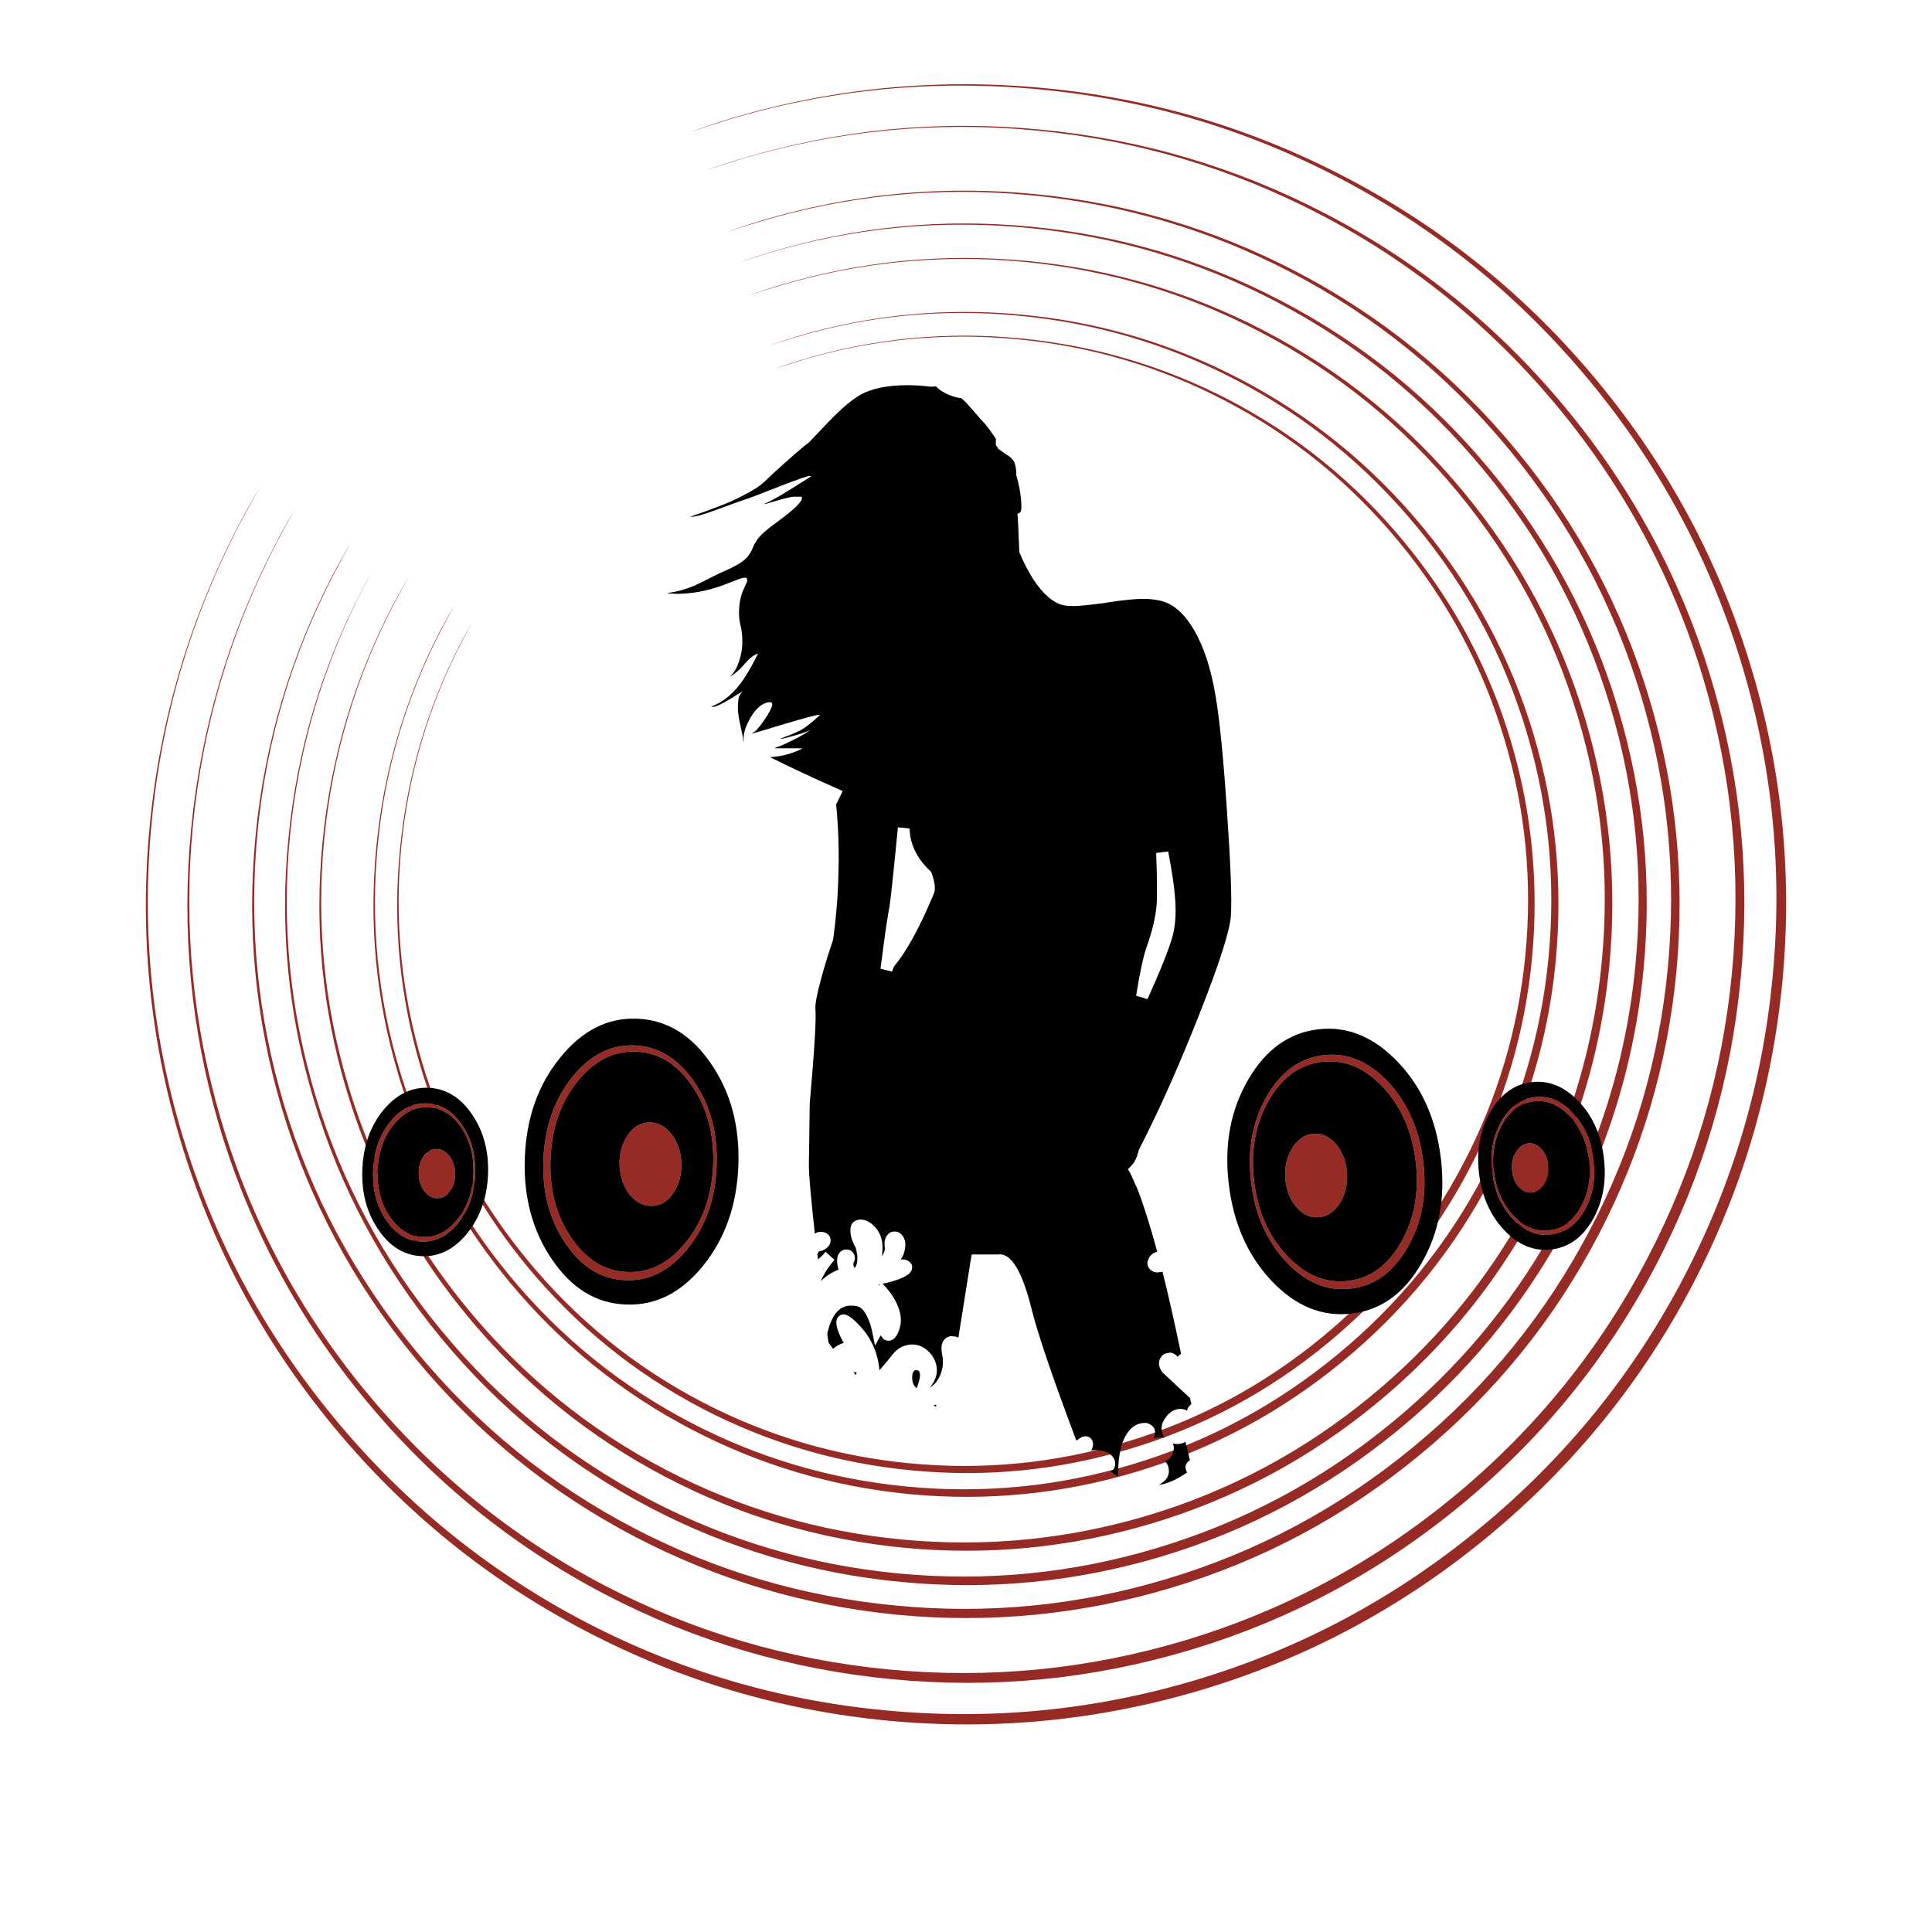 <?xml version="1.0" encoding="utf-8"?>
<!-- Generator: Adobe Illustrator 16.0.0, SVG Export Plug-In . SVG Version: 6.00 Build 0)  -->
<!DOCTYPE svg PUBLIC "-//W3C//DTD SVG 1.1//EN" "http://www.w3.org/Graphics/SVG/1.1/DTD/svg11.dtd">
<svg version="1.1" id="Layer_1" xmlns="http://www.w3.org/2000/svg" xmlns:xlink="http://www.w3.org/1999/xlink" x="0px" y="0px"
	 width="400px" height="400px" viewBox="0 0 400 400" enable-background="new 0 0 400 400" xml:space="preserve">
<g>
	<path fill="#952B24" d="M325.013,229.791c3.398-9.857,5.604-20.083,6.613-30.675c1.659-17.244,0.013-34.127-4.938-50.652
		c-5.107-17.138-13.396-32.657-24.865-46.556c-11.47-13.899-25.113-24.963-40.933-33.193c-15.298-8.008-31.574-12.841-48.83-14.5
		c-17.255-1.633-34.152,0.02-50.69,4.958c-2.142,0.64-4.258,1.313-6.348,2.018c2.194-0.797,4.409-1.528,6.642-2.194
		c16.668-4.977,33.703-6.629,51.102-4.958c17.375,1.646,33.762,6.493,49.164,14.54c15.961,8.321,29.711,19.477,41.244,33.467
		c11.547,13.99,19.896,29.614,25.042,46.87c4.978,16.643,6.635,33.663,4.978,51.063c-1.049,10.802-3.324,21.226-6.828,31.271
		c1.508,1.857,2.559,4.043,3.152,6.555c4.802-12.139,7.828-24.813,9.082-38.021c1.751-18.17,0.027-35.969-5.173-53.394
		c-5.367-18.014-14.088-34.343-26.157-48.987c-12.082-14.643-26.472-26.314-43.166-35.014c-16.119-8.425-33.265-13.5-51.437-15.225
		c-18.156-1.738-35.955-0.013-53.394,5.173c-2.208,0.653-4.39,1.365-6.545,2.136c2.273-0.862,4.592-1.633,6.957-2.312
		c17.517-5.251,35.433-6.995,53.749-5.232c18.301,1.738,35.563,6.852,51.787,15.343c16.813,8.739,31.297,20.482,43.459,35.23
		c12.176,14.749,20.967,31.207,26.374,49.378c5.238,17.53,6.982,35.453,5.231,53.768c-1.365,14.285-4.774,27.936-10.229,40.951
		c0.168,3.348-0.504,6.348-2.018,8.993c-1.187,2.074-2.648,3.521-4.389,4.331c-8.63,15.764-19.956,29.428-33.979,40.99
		c-14.748,12.175-31.2,20.974-49.356,26.395c-17.529,5.226-35.453,6.963-53.768,5.213c-18.327-1.752-35.603-6.858-51.827-15.324
		c-16.798-8.766-31.285-20.521-43.459-35.27c-12.162-14.748-20.94-31.199-26.335-49.359c-5.264-17.541-7.008-35.464-5.231-53.765
		c1.75-18.328,6.864-35.59,15.342-51.788c0.588-1.137,1.202-2.26,1.842-3.371c-0.549,0.993-1.091,1.999-1.626,3.018
		c-8.386,16.146-13.461,33.304-15.225,51.474c-1.737,18.145-0.006,35.936,5.193,53.375c5.382,18.026,14.121,34.362,26.217,49.006
		c12.069,14.644,26.439,26.309,43.107,34.996c16.119,8.411,33.258,13.492,51.416,15.243c18.21,1.737,36.016,0,53.414-5.213
		c18.04-5.382,34.381-14.112,49.023-26.196c13.334-11.003,24.195-23.906,32.587-38.709c-1.865,0.188-3.623-0.218-5.271-1.215
		c-7.95,13.745-18.14,25.745-30.567,36.005c-14.004,11.562-29.627,19.907-46.869,25.041c-16.668,4.964-33.696,6.622-51.083,4.976
		c-17.399-1.67-33.8-6.522-49.201-14.557c-15.962-8.334-29.718-19.496-41.266-33.486c-4.107-4.981-7.807-10.168-11.1-15.56
		c-2.22-0.508-4.117-1.926-5.692-4.252c-1.946-2.874-2.841-6.288-2.685-10.248c0.019-0.461,0.051-0.913,0.098-1.36
		c-2.184-4.992-4.065-10.135-5.644-15.431c-4.976-16.655-6.623-33.67-4.938-51.043c1.672-17.4,6.525-33.8,14.559-49.202
		c1.111-2.102,2.267-4.16,3.468-6.172c-1.097,1.934-2.168,3.893-3.213,5.878c-7.981,15.297-12.802,31.573-14.46,48.83
		c-1.646,17.255-0.006,34.159,4.918,50.709c1.539,5.179,3.371,10.206,5.497,15.089c0.478-2.787,1.539-5.217,3.184-7.289
		c1.208-1.504,2.527-2.572,3.958-3.203c-0.814-2.244-1.565-4.521-2.253-6.83c-4.546-15.243-6.055-30.821-4.527-46.731
		c1.528-15.949,5.963-30.985,13.305-45.105c1.019-1.921,2.083-3.795,3.193-5.624c-1.004,1.75-1.979,3.527-2.919,5.33
		c-7.341,14.03-11.763,28.954-13.265,44.773c-1.528,15.819-0.033,31.313,4.487,46.479c0.759,2.537,1.595,5.035,2.508,7.494
		c0.999-0.363,2.05-0.523,3.154-0.479c0.45,0.019,0.888,0.065,1.313,0.147c-0.936-2.509-1.792-5.061-2.566-7.652
		c-4.35-14.643-5.787-29.613-4.311-44.91c1.462-15.296,5.728-29.731,12.795-43.303c0.718-1.366,1.462-2.705,2.233-4.017
		c-0.689,1.234-1.362,2.489-2.019,3.762c-7.027,13.481-11.273,27.805-12.735,42.971c-1.437,15.166,0.012,30.03,4.35,44.597
		c0.88,2.963,1.87,5.871,2.968,8.729c2.025,0.59,3.779,1.971,5.261,4.146c1.973,2.873,2.874,6.289,2.705,10.247
		c-0.022,0.654-0.071,1.291-0.147,1.91c3.211,5.544,6.905,10.845,11.081,15.9c10.084,12.227,22.102,21.985,36.053,29.273
		c13.481,7.016,27.798,11.247,42.951,12.697c15.18,1.463,30.044,0.02,44.596-4.331c15.088-4.492,28.746-11.788,40.971-21.888
		c12.229-10.084,21.968-22.096,29.218-36.032c7.028-13.468,11.271-27.791,12.736-42.971c1.476-15.179,0.038-30.045-4.313-44.597
		c-4.492-15.087-11.782-28.745-21.867-40.971c-10.097-12.227-22.114-21.972-36.054-29.235c-13.467-7.028-27.798-11.26-42.989-12.697
		c-15.179-1.449-30.044-0.006-44.597,4.331c-1.868,0.575-3.716,1.176-5.545,1.803c1.92-0.732,3.867-1.385,5.839-1.96
		c14.67-4.376,29.653-5.826,44.948-4.35c15.283,1.463,29.705,5.715,43.266,12.756c14.042,7.328,26.139,17.151,36.287,29.47
		c10.165,12.305,17.512,26.047,22.045,41.227c4.35,14.656,5.8,29.632,4.35,44.929c-1.463,15.297-5.733,29.725-12.814,43.284
		c-7.314,14.057-17.124,26.158-29.43,36.309c-12.306,10.162-26.062,17.506-41.267,22.023c-14.67,4.391-29.646,5.846-44.93,4.37
		c-15.31-1.463-29.744-5.722-43.303-12.774c-14.043-7.342-26.145-17.166-36.308-29.472c-4.178-5.071-7.882-10.384-11.11-15.94
		c-0.346,1.828-0.954,3.496-1.822,5.009c2.791,4.432,5.887,8.71,9.288,12.834c10.515,12.735,23.023,22.887,37.523,30.448
		c14.029,7.315,28.96,11.73,44.792,13.246c15.806,1.516,31.291,0,46.458-4.547c15.688-4.676,29.906-12.271,42.655-22.787
		c12.737-10.502,22.886-23.018,30.45-37.543c0.493-0.942,0.974-1.891,1.439-2.84c0.017-2.896,0.698-5.516,2.048-7.858
		c0.795-1.39,1.713-2.497,2.753-3.32c3.657-9.828,5.993-20.06,7.006-30.694c1.515-15.845,0.013-31.344-4.508-46.498
		c-4.663-15.688-12.254-29.901-22.769-42.637c-10.503-12.736-23.019-22.886-37.542-30.45c-14.029-7.328-28.953-11.737-44.773-13.226
		c-15.805-1.542-31.285-0.046-46.438,4.486c-1.907,0.575-3.788,1.189-5.643,1.842c1.959-0.732,3.938-1.404,5.937-2.019
		c15.284-4.546,30.894-6.054,46.831-4.526c15.924,1.516,30.938,5.957,45.048,13.324c14.631,7.616,27.235,17.837,37.816,30.665
		c10.594,12.828,18.248,27.158,22.965,42.99c4.546,15.244,6.066,30.841,4.565,46.79c-0.952,9.916-3.038,19.481-6.262,28.696
		c0.618-0.227,1.269-0.38,1.95-0.459C320.41,226.848,322.816,227.727,325.013,229.791z M324.964,252.452
		c-0.121,0.231-0.242,0.464-0.362,0.694c0.99-0.771,1.861-1.813,2.616-3.125c1.063-1.861,1.685-3.91,1.86-6.144
		C327.81,246.77,326.438,249.626,324.964,252.452z M345.303,200.37c1.814-19.046,0-37.7-5.447-55.961
		c-5.63-18.902-14.773-36.028-27.432-51.376c-12.658-15.336-27.738-27.569-45.244-36.701c-16.863-8.777-34.824-14.087-53.883-15.929
		c-19.046-1.816-37.694,0.006-55.943,5.466c-2.312,0.679-4.618,1.404-6.917,2.175c2.403-0.862,4.827-1.659,7.269-2.391
		c18.393-5.5,37.184-7.328,56.374-5.486c19.175,1.841,37.275,7.198,54.295,16.067c17.609,9.183,32.788,21.501,45.537,36.955
		c12.764,15.454,21.979,32.696,27.648,51.729c5.485,18.406,7.319,37.21,5.506,56.412c-1.854,19.162-7.218,37.262-16.088,54.295
		c-9.183,17.609-21.502,32.788-36.953,45.538c-15.454,12.762-32.703,21.979-51.75,27.646c-18.404,5.487-37.203,7.33-56.393,5.525
		c-19.177-1.867-37.288-7.242-54.335-16.124c-17.596-9.185-32.775-21.502-45.537-36.957c-12.75-15.452-21.966-32.694-27.648-51.729
		c-5.474-18.393-7.295-37.175-5.467-56.352c1.855-19.203,7.224-37.314,16.106-54.335c1.188-2.247,2.436-4.461,3.743-6.643
		c-1.202,2.09-2.357,4.213-3.468,6.369c-8.83,16.877-14.153,34.832-15.97,53.865c-1.815,19.06-0.019,37.706,5.389,55.942
		c5.657,18.927,14.813,36.06,27.472,51.396c12.658,15.348,27.726,27.575,45.204,36.68c16.903,8.805,34.884,14.121,53.943,15.951
		c19.046,1.854,37.701,0.053,55.962-5.408c18.912-5.631,36.046-14.781,51.395-27.452c15.337-12.646,27.563-27.726,36.682-45.242
		C338.171,237.417,343.486,219.441,345.303,200.37z M366.993,202.35c2.104-21.895,0.025-43.323-6.23-64.29
		c-6.479-21.75-16.995-41.442-31.547-59.077c-14.54-17.622-31.873-31.678-52.003-42.167c-19.386-10.125-40.031-16.225-61.938-18.302
		c-21.895-2.103-43.331-0.033-64.31,6.211c-2.705,0.835-5.389,1.718-8.054,2.646c2.796-1.046,5.63-2.005,8.504-2.88
		c21.123-6.283,42.716-8.367,64.779-6.251c22.049,2.09,42.847,8.243,62.389,18.458c20.246,10.542,37.692,24.689,52.335,42.441
		c14.657,17.752,25.244,37.575,31.763,59.468c6.322,21.136,8.434,42.735,6.33,64.8c-2.144,22.036-8.304,42.832-18.478,62.387
		c-10.569,20.248-24.735,37.699-42.502,52.356c-17.765,14.67-37.58,25.265-59.448,31.781c-21.163,6.297-42.762,8.398-64.798,6.31
		c-22.063-2.116-42.865-8.281-62.407-18.497c-20.261-10.555-37.72-24.708-52.376-42.46c-14.644-17.755-25.218-37.569-31.723-59.449
		c-6.296-21.149-8.393-42.735-6.29-64.759c2.116-22.063,8.275-42.879,18.477-62.447c1.372-2.625,2.829-5.212,4.37-7.759
		c-1.397,2.43-2.763,4.892-4.095,7.387c-10.137,19.425-16.25,40.09-18.34,61.997c-2.103,21.879-0.033,43.311,6.211,64.291
		c6.493,21.709,17.014,41.382,31.567,59.018c14.552,17.633,31.879,31.709,51.983,42.226c19.398,10.11,40.051,16.212,61.957,18.301
		c21.894,2.104,43.337,0.026,64.329-6.229c21.734-6.479,41.423-17.004,59.057-31.566c17.635-14.552,31.69-31.874,42.168-51.965
		C358.796,244.915,364.903,224.256,366.993,202.35z M358.568,201.564c1.984-20.782,0.013-41.134-5.918-61.056
		c-6.18-20.64-16.173-39.326-29.979-56.06c-13.821-16.747-30.269-30.097-49.34-40.05c-18.417-9.601-38.021-15.395-58.802-17.38
		c-20.782-1.985-41.154-0.013-61.115,5.917c-2.456,0.745-4.905,1.535-7.347,2.372c2.546-0.928,5.14-1.777,7.778-2.548
		c20.065-5.982,40.554-7.962,61.467-5.937c20.953,1.985,40.703,7.812,59.254,17.478c19.24,10.02,35.812,23.461,49.711,40.325
		c13.925,16.864,23.977,35.681,30.154,56.451c5.982,20.077,7.969,40.585,5.957,61.526c-1.985,20.926-7.817,40.678-17.498,59.252
		c-10.02,19.203-23.453,35.761-40.306,49.672c-16.864,13.926-35.688,23.984-56.471,30.176c-20.064,5.982-40.56,7.969-61.487,5.957
		c-20.939-2.014-40.704-7.857-59.292-17.537c-19.202-10.02-35.766-23.461-49.691-40.324c-13.898-16.863-23.958-35.683-30.175-56.451
		c-5.943-20.063-7.916-40.554-5.917-61.468c1.998-20.94,7.837-40.698,17.517-59.273c1.254-2.443,2.58-4.82,3.978-7.132
		c-1.281,2.221-2.515,4.474-3.704,6.76c-9.601,18.445-15.407,38.066-17.419,58.862c-1.973,20.769,0,41.115,5.917,61.036
		c6.152,20.613,16.139,39.294,29.96,56.041c13.807,16.733,30.259,30.09,49.357,40.069c18.432,9.601,38.033,15.401,58.803,17.399
		c20.796,1.985,41.162,0.006,61.096-5.937c20.612-6.153,39.293-16.14,56.039-29.961c16.732-13.808,30.076-30.253,40.029-49.338
		C350.757,241.975,356.569,222.361,358.568,201.564z M326.003,232.289c-2.06,5.747-4.521,11.371-7.388,16.87
		c-0.823,1.579-1.676,3.138-2.558,4.674c1.466,0.792,3.017,1.089,4.652,0.892c0.299-0.033,0.59-0.082,0.873-0.146
		c0.618-1.109,1.224-2.23,1.813-3.36c2.024-3.881,3.854-7.819,5.485-11.815C328.45,236.648,327.49,234.277,326.003,232.289z
		 M317.596,228.018c-0.729,0.08-1.422,0.254-2.076,0.52c-1.744,4.865-3.809,9.634-6.191,14.304c0.475,3.544,1.794,6.474,3.958,8.788
		c0.414,0.443,0.835,0.838,1.265,1.188c0.908-1.58,1.787-3.185,2.636-4.812c0.216-0.413,0.428-0.828,0.637-1.244
		c-0.259,0.087-0.529,0.136-0.813,0.146c-1.046,0.038-1.953-0.419-2.724-1.372c-0.771-0.967-1.183-2.155-1.236-3.564
		c-0.076-1.398,0.236-2.607,0.942-3.627c0.679-1.019,1.541-1.56,2.586-1.625c1.045-0.053,1.954,0.404,2.724,1.371
		c0.68,0.848,1.086,1.855,1.226,3.027c1.537-3.404,2.922-6.856,4.153-10.355C322.537,228.634,320.176,227.719,317.596,228.018z
		 M313.168,252.314c-2.209-2.381-3.581-5.358-4.115-8.937c-0.102,0.201-0.207,0.404-0.313,0.606
		c-7.631,14.632-17.858,27.238-30.686,37.817c-12.841,10.607-27.172,18.269-42.99,22.984c-15.244,4.545-30.834,6.067-46.771,4.563
		c-15.95-1.553-30.978-6.014-45.086-13.382c-14.63-7.629-27.243-17.856-37.837-30.686c-3.53-4.28-6.734-8.726-9.61-13.333
		c-0.268,0.412-0.559,0.814-0.873,1.203c-2.155,2.705-4.702,4.006-7.642,3.9c-0.179-0.007-0.355-0.019-0.529-0.039
		c3.048,4.846,6.432,9.522,10.15,14.028c11.469,13.899,25.126,24.983,40.972,33.252c15.323,7.981,31.605,12.795,48.848,14.44
		c17.27,1.646,34.173,0.014,50.71-4.898c17.139-5.105,32.656-13.4,46.556-24.885c12.312-10.146,22.409-22.018,30.293-35.612
		C313.88,253.033,313.521,252.689,313.168,252.314z M276.762,237.07c1.309,1.646,2.02,3.656,2.137,6.035
		c0.092,2.416-0.457,4.492-1.646,6.23c-1.175,1.723-2.65,2.618-4.427,2.684c-1.765,0.092-3.3-0.687-4.605-2.332
		c-1.307-1.646-2.018-3.656-2.137-6.033c-0.091-2.393,0.452-4.455,1.627-6.192c1.163-1.735,2.633-2.651,4.41-2.744
		C273.881,234.641,275.43,235.425,276.762,237.07z M274.02,218.455c4.91-0.563,9.393,1.307,13.44,5.604
		c4.011,4.338,6.414,9.844,7.211,16.519c0.784,6.663-0.293,12.555-3.231,17.674c-2.914,5.121-6.846,7.97-11.797,8.543
		c-4.938,0.563-9.406-1.306-13.401-5.604c-4.05-4.35-6.454-9.849-7.212-16.496c-0.797-6.662,0.281-12.562,3.234-17.694
		C265.2,221.891,269.12,219.043,274.02,218.455z M311.052,232.739c-1.11,1.969-1.733,4.146-1.871,6.534
		c1.467-3.039,2.798-6.123,3.997-9.248C312.39,230.745,311.682,231.65,311.052,232.739z M273.744,219.846
		c-4.61,0.523-8.309,3.194-11.09,8.016c-2.73,4.808-3.736,10.346-3.02,16.615c0.746,6.271,3.014,11.431,6.801,15.479
		c3.801,4.036,8.008,5.786,12.617,5.251c4.611-0.521,8.289-3.191,11.032-8.016c2.744-4.807,3.756-10.344,3.037-16.614
		c-0.745-6.271-2.998-11.425-6.761-15.46C282.575,221.057,278.369,219.298,273.744,219.846z M85.512,229.741
		c1.083,2.866,2.271,5.678,3.566,8.436c0.371-0.179,0.772-0.272,1.205-0.282c1.045-0.041,1.946,0.424,2.704,1.39
		c0.771,0.968,1.182,2.155,1.235,3.565c0.05,1.359-0.25,2.547-0.902,3.558c0.828,1.463,1.687,2.909,2.577,4.341
		c0.883-1.507,1.494-3.184,1.833-5.025c-2.999-5.223-5.579-10.656-7.74-16.303c-0.45-0.096-0.914-0.152-1.392-0.166
		C87.514,229.205,86.485,229.369,85.512,229.741z M81.446,232.917c-1.83,2.29-2.898,5.065-3.203,8.327
		c2.274,5.04,4.864,9.922,7.769,14.646c0.499,0.119,1.015,0.188,1.548,0.205c2.743,0.118,5.133-1.104,7.171-3.662
		c0.255-0.319,0.497-0.646,0.726-0.98c-0.903-1.461-1.771-2.938-2.606-4.43c-0.616,0.672-1.348,1.019-2.194,1.039
		c-1.045,0.041-1.953-0.416-2.724-1.371c-0.771-0.967-1.182-2.162-1.235-3.586c-0.052-1.396,0.268-2.611,0.96-3.645
		c0.265-0.383,0.556-0.697,0.872-0.941c-1.289-2.795-2.471-5.646-3.546-8.552C83.705,230.576,82.525,231.561,81.446,232.917z
		 M95.495,233.425c-1.355-1.965-2.945-3.235-4.771-3.811c2.034,5.161,4.428,10.143,7.182,14.94c0.056-0.49,0.095-0.994,0.117-1.51
		C98.153,239.337,97.311,236.13,95.495,233.425z M112.503,240.088c0.274-6.715,2.247-12.39,5.917-17.027
		c3.696-4.599,8.014-6.807,12.952-6.623c4.938,0.196,9.072,2.736,12.403,7.623c3.332,4.858,4.86,10.646,4.586,17.358
		c-0.236,6.702-2.208,12.371-5.918,17.009c-3.658,4.611-7.975,6.818-12.952,6.623c-4.964-0.183-9.098-2.718-12.404-7.603
		C113.77,252.576,112.242,246.789,112.503,240.088z M113.973,239.91c-0.249,6.311,1.182,11.752,4.291,16.322
		c3.108,4.586,6.989,6.957,11.639,7.113c4.638,0.196,8.687-1.875,12.149-6.212c3.475-4.323,5.343-9.647,5.604-15.97
		c0.222-6.309-1.222-11.743-4.331-16.303c-3.135-4.598-7.021-6.976-11.659-7.133c-4.637-0.183-8.693,1.895-12.167,6.23
		C116.063,228.271,114.221,233.588,113.973,239.91z M130.373,247.338c-1.306-1.646-2.005-3.672-2.096-6.074
		c-0.079-2.391,0.476-4.453,1.665-6.19c1.189-1.751,2.671-2.646,4.448-2.685c1.776-0.054,3.305,0.742,4.585,2.389
		c1.319,1.633,2.018,3.64,2.097,6.017c0.078,2.392-0.477,4.46-1.665,6.211c-1.15,1.726-2.613,2.613-4.39,2.665
		C133.253,249.747,131.706,248.973,130.373,247.338z M84.816,255.499c-2.453-4.117-4.67-8.353-6.652-12.708
		c-0.043,3.505,0.81,6.548,2.557,9.132C81.905,253.652,83.27,254.844,84.816,255.499z"/>
	<path fill="#010101" d="M326.864,228.057c2.927,3.069,4.663,7.002,5.213,11.797c0.562,4.78-0.223,9.021-2.353,12.717
		c-2.13,3.684-4.982,5.722-8.563,6.113c-3.566,0.43-6.806-0.896-9.719-3.979c-2.927-3.097-4.67-7.039-5.231-11.834
		c-0.549-4.781,0.242-9.007,2.371-12.679c2.13-3.684,4.978-5.733,8.543-6.152C320.691,223.621,323.938,224.961,326.864,228.057z
		 M313.049,241.969c0.054,1.41,0.465,2.6,1.236,3.565c0.771,0.954,1.678,1.411,2.724,1.372c1.031-0.039,1.9-0.568,2.606-1.588
		c0.69-1.019,1.012-2.233,0.96-3.645c-0.066-1.412-0.49-2.605-1.274-3.586c-0.77-0.967-1.679-1.424-2.724-1.371
		c-1.045,0.065-1.907,0.606-2.586,1.625C313.285,239.361,312.973,240.57,313.049,241.969z M329,240.225
		c0.431,3.697-0.164,6.961-1.782,9.797c-1.62,2.821-3.788,4.391-6.507,4.703c-2.716,0.327-5.191-0.705-7.426-3.097
		c-2.233-2.39-3.565-5.435-3.996-9.13c-0.419-3.686,0.169-6.938,1.763-9.759c1.646-2.849,3.827-4.421,6.544-4.722
		c2.718-0.313,5.193,0.719,7.428,3.096C327.243,233.504,328.569,236.541,329,240.225z M164.252,94.267
		c1.528-1.333,2.573-2.194,3.134-2.586c0.053-0.04,0.105-0.085,0.157-0.138c0.667-0.692,1.45-1.515,2.352-2.469
		c3.396-3.684,6.107-6.107,8.131-7.269c2.377-1.372,5.683-2.057,9.915-2.057c1.476,0,3.056,0.104,4.742,0.313l1.137-0.059
		c0.561,0.653,1.424,1.228,2.586,1.724c0.993,0.405,1.855,0.64,2.587,0.705c0.483,0.34,1.129,0.993,1.938,1.959l2.117,2.41
		c0.6,0.614,1.123,1.215,1.566,1.803l0.099,0.157l0.099,0.098l1.371,1.979v1.313l0.432,0.569l-0.039,0.137l1.959,1.392l0.039-0.02
		c0.589,0.365,1.031,0.79,1.333,1.273c0.34,0.68,0.51,1.587,0.51,2.724v0.177l0.038,0.137c0.482,1.646,0.791,3.22,0.922,4.722
		c0.154,1.528,0.117,2.456-0.118,2.782l-0.626,0.392l0.098,0.646l0.313,7.25l0.078,0.157c0.744,1.842,1.678,3.658,2.803,5.447
		c2.076,3.135,4.179,4.931,6.308,5.389c0.563,0.104,1.274,0.157,2.138,0.157c0.94,0,3.075-0.215,6.407-0.646l0.49-0.098
		c3.238-0.496,5.709-0.745,7.406-0.745c1.319,0,2.526,0.131,3.624,0.392c2.625,0.627,4.931,2.645,6.917,6.055
		c1.998,3.383,3.475,7.876,4.428,13.481c0.85,4.846,1.653,12.938,2.41,24.277c0.758,11,1.02,18.158,0.784,21.475
		c-0.21,3.044-2.396,9.851-6.563,20.418c-4.181,10.605-8.34,19.928-12.48,27.961l-0.078,0.313c0,0.024-0.117,0.405-0.354,1.137
		c-0.301,0.783-0.688,1.41-1.155,1.881l-0.688,0.705l0.529,0.862c0.014,0,0.504,1.098,1.471,3.292
		c1.254,3.213,2.611,7.519,4.074,12.911c-0.927,0.25-1.554,0.805-1.881,1.666c-0.313,0.824-0.137,1.529,0.529,2.117
		c0.406,0.338,0.869,0.51,1.391,0.51l1.061-0.139c1.147,4.561,2.429,10.229,3.84,17.008c-0.275,0.131-0.504,0.334-0.688,0.607
		c-0.521-0.572-1.076-0.861-1.665-0.861h-0.038l-0.138,0.039c-0.928,0.053-1.567,0.527-1.92,1.43c-0.157,0.482-0.157,0.986,0,1.511
		c0.144,0.495,0.418,0.933,0.821,1.312l5.486,5.115l0.273,1.313h-0.096l-0.452,0.451c-0.171,0.234-0.28,0.517-0.333,0.842
		c-0.417-0.247-0.896-0.371-1.432-0.371c-0.574,0-1.136,0.162-1.685,0.49c-0.562,0.353-1.026,0.81-1.392,1.371
		c-0.797,1.098-0.979,2.2-0.549,3.312c0.092,0.326,0.223,0.595,0.392,0.803l-0.783-0.098c-0.444,0-0.953,0.071-1.526,0.216
		c0.313-0.536,0.424-1.031,0.332-1.488c-0.119-0.811-0.699-1.38-1.744-1.705h-0.334c-1.176,0-2.182,0.438-3.018,1.313
		c-1.725,1.777-2.585,5.049-2.585,9.816l-1.491-1.076c0.575-0.301,0.877-0.778,0.902-1.432c0.064-0.64-0.131-1.222-0.588-1.744
		c-0.561-0.613-1.385-1.006-2.471-1.175l-0.979-0.099c-0.392,0-0.69,0.031-0.899,0.099c0.354-0.642,0.457-1.229,0.313-1.766
		c-0.104-0.353-0.279-0.634-0.528-0.841c-0.3-0.223-0.626-0.334-0.978-0.334c-0.523,0-1.151,0.308-1.883,0.921
		c-4.924-13.05-8.047-22.253-9.365-27.607c-1.844-7.329-4.018-10.993-6.524-10.993l-0.274,0.039h-5.508l-0.194,1.06
		c0,0.024-0.855,5.413-2.567,16.165c-0.326-0.17-0.653-0.256-0.979-0.256l-0.333-0.059c-0.692,0-1.247,0.268-1.665,0.805
		c-0.523,0.612-0.654,1.605-0.392,2.978c0.183,0.785,0.215,1.64,0.098,2.567c-0.183,1.045-0.522,1.953-1.018,2.724
		c-0.406,0.666-0.948,1.176-1.626,1.526c0.692-0.758,1.142-1.6,1.352-2.526c0.208-0.94,0.124-1.896-0.255-2.86
		c-0.405-1.019-1.051-1.861-1.94-2.527c-0.862-0.641-1.796-0.959-2.802-0.959c-0.353,0-0.699,0.039-1.039,0.117
		c-0.888,0.209-1.607,0.563-2.155,1.059c-0.379,0.287-0.855,0.822-1.431,1.605c-0.862,1.059-1.58,1.907-2.155,2.547
		c-0.326-3.475-1.594-6.438-3.801-8.896c-1.607-1.776-2.809-2.665-3.605-2.665c-0.601,0-1.052,0.282-1.352,0.843
		c-0.458,0.927-0.007,2.619,1.352,5.075c-0.705,0.171-1.438,0.575-2.195,1.215l-0.94-1.273l-0.274-1.782
		c0.85-3.935,2.483-5.897,4.899-5.897c0.51,0,0.974,0.053,1.391,0.155c0.679,0.146,1.326,0.829,1.94,2.06
		c0.47,0.965,0.81,1.938,1.019,2.918l0.646,3.136l1.176-2.115l0.196,0.272c0.327,0.563,0.803,0.843,1.431,0.843
		c1.084,0,1.875-0.952,2.371-2.858c0.431-1.674,0.065-3.563-1.098-5.664c-0.692-1.215-1.528-2.306-2.508-3.271
		c3.606-0.771,5.611-1.717,6.016-2.842c0.235-0.73,0.065-1.307-0.509-1.726c-0.392-0.313-0.85-0.47-1.372-0.47l-0.372,0.04
		c0.392-0.614,0.646-1.195,0.764-1.744c0.352-1.347,0.202-2.437-0.451-3.272c-0.432-0.535-0.954-0.802-1.568-0.802
		c-0.614,0-1.097,0.214-1.45,0.646c-0.562,0.613-0.764,1.49-0.607,2.625c0.091,0.471-0.098,1.084-0.568,1.844l0.098-1.568
		c0.052-1.867-0.503-3.396-1.665-4.585c-0.888-0.952-1.862-1.43-2.92-1.43c-0.535,0-0.98,0.149-1.333,0.45
		c-0.353,0.261-0.574,0.627-0.666,1.098c-0.209,1.045,0.039,2.299,0.745,3.762l0.235,0.354c0.157,0.443,0.288,1.07,0.393,1.882
		c0.039,0.992-0.066,1.71-0.314,2.153c-0.117,0.171-0.235,0.274-0.353,0.313c-0.143-0.508-0.189-0.849-0.137-1.019
		c0.379-0.666,0.398-1.313,0.059-1.939c-0.366-0.574-0.889-0.861-1.568-0.861c-0.418,0-0.81,0.149-1.176,0.449
		c-0.3,0.274-0.509,0.646-0.626,1.117c-0.157,0.682-0.085,1.548,0.215,2.605c-1.528,0.627-2.762,1.438-3.703,2.43
		c0.679-1.501,1.431-2.734,2.253-3.702l0.607-0.765l-1.842-1.666l-0.647,0.765c-0.052,0.054-0.358,0.327-0.92,0.822l-0.138-1.06
		c0.144-0.352,0.274-0.56,0.392-0.625c0.666-0.078,1.235-0.354,1.705-0.824c0.483-0.455,0.699-0.967,0.647-1.527
		c-0.014-0.471-0.183-0.842-0.51-1.116c-0.353-0.366-0.849-0.549-1.489-0.549h-0.177c-0.353,0-0.712,0.125-1.078,0.372
		c-0.823-7.512-1.234-12.206-1.234-14.088l0.176-12.874c0.979-11.024,1.372-17.562,1.176-19.614c-0.079-0.9,0.313-2.965,1.175-6.191
		c0.706-2.61,1.516-5.251,2.43-7.915l0.058-0.217c0.353-2.39,0.653-5.323,0.902-8.798c0.417-6.975,0.326-13.363-0.275-19.163
		l1.353-2.763l-1.176-0.548c-5.225-2.313-9.842-4.475-13.853-6.486c2.364-0.131,4.604-0.732,6.72-1.803
		c-0.248,0-0.529-0.013-0.842-0.039h-4.84v-0.098c0.653-0.17,1.855-0.686,3.605-1.548c1.803-0.902,2.992-1.594,3.566-2.077h-0.098
		c-0.444,0.352-2.286,0.934-5.526,1.744h-0.47c0.065-0.026,0.771-0.301,2.116-0.823c1.437-0.588,2.437-1.084,2.998-1.489
		c1.084-0.797,2.124-1.672,3.116-2.626h-0.254c-0.483,0-2.828,0.62-7.035,1.861c-4.232,1.293-6.486,1.966-6.76,2.019v-0.098
		c0.575-0.196,1.411-1.097,2.508-2.704c1.098-1.62,1.646-2.724,1.646-3.312c0-0.039-0.032-0.111-0.098-0.215
		c-0.065-0.118-0.15-0.176-0.255-0.176c-1.476,0-2.841,1.039-4.095,3.115c-1.149,1.934-1.632,3.593-1.45,4.977h-0.098
		c0-0.418-0.183-1.436-0.549-3.056c-0.378-1.62-0.568-2.881-0.568-3.782c0-1.136,0.078-1.927,0.235-2.371
		c0.104-0.327,0.366-0.692,0.784-1.098c-0.405,0.183-1.352,0.745-2.841,1.686c-1.163,0.705-2.175,1.202-3.037,1.489h-0.569v-0.078
		c2.574-0.993,4.794-2.9,6.663-5.721c0.915-1.398,1.894-3.135,2.938-5.212c-0.784,0.209-1.625,0.829-2.528,1.861
		c-1.332,1.542-2.449,2.508-3.35,2.9c0.823-0.627,1.476-1.699,1.959-3.214c0.444-1.319,0.666-2.625,0.666-3.918
		c0-1.333-0.111-2.423-0.333-3.272c-0.235-0.862-0.353-1.79-0.353-2.782c0-1.855,0.294-3.43,0.882-4.723
		c0.574-1.28,0.862-1.946,0.862-1.999c-0.065-0.392-0.222-0.588-0.47-0.588c-0.392,0-1.045,0.183-1.959,0.549
		c-1.202,0.483-2.188,0.862-2.959,1.136c-3.121,1.11-6.198,1.666-9.229,1.666c-1.006-0.065-1.64-0.098-1.901-0.098v-0.098
		c0.261,0,0.777-0.078,1.548-0.235c1.071-0.222,2.077-0.516,3.018-0.882c0.77-0.274,1.789-0.731,3.057-1.372
		c0.183-0.078,0.372-0.176,0.568-0.293c0.261-0.131,0.503-0.255,0.725-0.373c1.241-0.627,2.032-1.013,2.371-1.156
		c2.182-0.915,3.743-1.777,4.683-2.586c0.719-0.641,1.287-1.49,1.705-2.548c0.379-0.953,0.979-1.842,1.802-2.665
		c0.641-0.64,1.79-1.561,3.449-2.763c1.241-0.915,2.253-1.711,3.037-2.391c0.967-0.862,1.568-1.554,1.803-2.077v-0.569h-1.646
		c-0.548,0.027-1.613,0.268-3.193,0.725c-0.719,0.209-1.306,0.379-1.764,0.51c-0.548,0.17-0.902,0.274-1.058,0.313v-0.098
		c0.208-0.091,0.431-0.196,0.666-0.313c1.11-0.536,2.495-1.32,4.154-2.352c0.365-0.222,0.744-0.458,1.136-0.706
		c2.456-1.555,3.696-2.338,3.723-2.351h-0.294v-0.079c0,0.014-0.006,0.026-0.02,0.039c-0.339-0.039-2.338,0.647-5.996,2.058
		c-0.379,0.157-0.744,0.3-1.098,0.431c-3.096,1.215-4.878,1.901-5.349,2.057c-0.052,0.039-0.092,0.059-0.118,0.059
		c-0.823,0.235-3.213,1.084-7.172,2.547c-2.547,0.94-4.239,1.377-5.075,1.313c0.079-0.013,1.189-0.405,3.332-1.175
		c2.129-0.784,3.775-1.424,4.938-1.92c0.64-0.288,1.319-0.608,2.038-0.96c0.614-0.313,1.26-0.659,1.94-1.038
		c0.914-0.497,1.744-1.032,2.489-1.607c0.457-0.379,0.881-0.765,1.273-1.156c0.523-0.497,1.064-1.013,1.626-1.548
		c0.052-0.026,0.098-0.065,0.138-0.118c0.065-0.065,0.131-0.117,0.196-0.156c0.954-0.888,1.992-1.816,3.115-2.783
		C164.069,94.43,164.16,94.345,164.252,94.267z M325.688,230.467c-2.377-2.547-5.009-3.65-7.896-3.311
		c-2.9,0.339-5.212,2.018-6.938,5.033c-1.736,3.02-2.37,6.494-1.899,10.426c0.444,3.919,1.849,7.15,4.213,9.699
		c2.378,2.533,5.023,3.638,7.937,3.311c2.899-0.338,5.212-2.02,6.937-5.035c1.725-3.018,2.358-6.49,1.9-10.424
		C329.471,236.246,328.054,233.016,325.688,230.467z M185.903,171.292c-1.019,10.424-1.606,15.903-1.763,16.438l0.059-0.058
		c-0.274,0.874-0.908,5.173-1.9,12.895l2.39,0.588l0.392-1.04c2.495-2.964,5.121-7.693,7.877-14.186l0.353-0.843
		c0.432-0.849,0.294-2.272-0.411-4.271l-0.117-0.314l-0.196-0.177c-1.764-1.646-2.985-3.455-3.665-5.426
		c-0.405-1.176-0.601-2.3-0.588-3.371L185.903,171.292z M239.514,181.148c0.053,3.212,0.032,5.315-0.059,6.309
		c-0.211,2.483-0.896,5.35-2.059,8.602c-0.666,1.869-1.393,5.231-2.176,10.091l2.353,0.705c2.69-5.931,4.422-10.262,5.192-12.99
		c0.573-2.116,0.758-4.656,0.549-7.622c-0.17-2.482-0.652-5.8-1.451-9.954l-2.487,0.313
		C239.376,176.629,239.422,178.144,239.514,181.148z M276.762,237.07c-1.332-1.646-2.881-2.432-4.643-2.354
		c-1.777,0.094-3.247,1.008-4.41,2.744c-1.175,1.737-1.718,3.801-1.627,6.191c0.119,2.377,0.83,4.389,2.137,6.035
		c1.307,1.646,2.842,2.424,4.605,2.332c1.775-0.065,3.252-0.961,4.427-2.685c1.188-1.737,1.737-3.815,1.646-6.231
		C278.779,240.729,278.068,238.716,276.762,237.07z M273.744,219.846c4.625-0.548,8.831,1.211,12.619,5.271
		c3.762,4.035,6.015,9.189,6.76,15.46c0.719,6.271-0.293,11.81-3.037,16.614c-2.743,4.822-6.421,7.492-11.031,8.016
		c-4.609,0.535-8.818-1.215-12.617-5.251c-3.789-4.05-6.056-9.209-6.802-15.479c-0.718-6.271,0.288-11.809,3.019-16.615
		C265.438,223.04,269.134,220.369,273.744,219.846z M274.02,218.455c-4.898,0.588-8.818,3.436-11.756,8.543
		c-2.953,5.134-4.031,11.031-3.234,17.693c0.758,6.648,3.162,12.147,7.212,16.498c3.995,4.299,8.464,6.166,13.401,5.604
		c4.951-0.574,8.883-3.422,11.797-8.543c2.938-5.119,4.017-11.012,3.231-17.674c-0.797-6.676-3.2-12.182-7.211-16.518
		C283.411,219.762,278.93,217.893,274.02,218.455z M272.939,213.105c6.035-0.705,11.549,1.576,16.539,6.838
		c4.951,5.213,7.902,11.89,8.855,20.025c0.939,8.127-0.404,15.323-4.036,21.594c-3.592,6.258-8.432,9.725-14.519,10.403
		c-6.049,0.706-11.549-1.547-16.5-6.76c-4.963-5.265-7.924-11.959-8.877-20.084c-0.965-8.138,0.373-15.329,4.018-21.574
		C262.027,217.307,266.867,213.825,272.939,213.105z M79.271,229.958c2.691-3.306,5.826-4.886,9.405-4.742
		c3.606,0.132,6.61,1.945,9.014,5.446c2.417,3.501,3.533,7.662,3.351,12.482c-0.196,4.818-1.632,8.889-4.311,12.205
		c-2.664,3.293-5.793,4.866-9.385,4.725c-3.579-0.118-6.571-1.928-8.974-5.428c-2.43-3.516-3.546-7.683-3.351-12.502
		C75.202,237.324,76.619,233.262,79.271,229.958z M86.697,243.105c0.053,1.424,0.464,2.619,1.235,3.586
		c0.771,0.953,1.678,1.41,2.724,1.371c1.045-0.026,1.914-0.549,2.606-1.567c0.692-1.032,1.013-2.247,0.96-3.646
		c-0.053-1.412-0.464-2.6-1.235-3.566c-0.758-0.967-1.659-1.43-2.704-1.391c-1.045,0.024-1.92,0.549-2.625,1.567
		C86.965,240.493,86.645,241.708,86.697,243.105z M78.174,242.302c0.156-3.723,1.247-6.853,3.272-9.385
		c2.038-2.562,4.421-3.783,7.152-3.664c2.743,0.091,5.042,1.481,6.897,4.172c1.815,2.705,2.658,5.912,2.527,9.621
		c-0.157,3.71-1.254,6.839-3.292,9.388c-2.038,2.56-4.428,3.78-7.171,3.662c-2.717-0.091-4.997-1.48-6.839-4.173
		C78.892,249.218,78.043,246.012,78.174,242.302z M77.252,242.34c-0.157,3.96,0.738,7.374,2.685,10.248s4.383,4.363,7.309,4.469
		c2.939,0.104,5.487-1.195,7.642-3.899c2.182-2.716,3.338-6.048,3.469-9.992c0.169-3.958-0.732-7.374-2.705-10.247
		c-1.959-2.875-4.388-4.363-7.289-4.469c-2.913-0.117-5.46,1.183-7.642,3.898C78.565,235.064,77.409,238.396,77.252,242.34z
		 M113.973,239.91c0.249-6.322,2.09-11.639,5.526-15.949c3.474-4.337,7.53-6.413,12.167-6.23c4.637,0.158,8.523,2.535,11.659,7.134
		c3.109,4.559,4.552,9.993,4.331,16.302c-0.261,6.322-2.129,11.646-5.604,15.97c-3.462,4.337-7.511,6.408-12.149,6.212
		c-4.65-0.156-8.53-2.527-11.639-7.113C115.155,251.662,113.724,246.221,113.973,239.91z M112.503,240.088
		c-0.261,6.701,1.267,12.488,4.584,17.36c3.306,4.885,7.44,7.42,12.404,7.603c4.977,0.195,9.294-2.012,12.952-6.623
		c3.709-4.638,5.682-10.307,5.918-17.009c0.274-6.713-1.254-12.5-4.586-17.358c-3.331-4.887-7.465-7.427-12.403-7.623
		c-4.938-0.184-9.255,2.024-12.952,6.623C114.75,227.698,112.777,233.373,112.503,240.088z M108.662,239.639
		c0.314-8.166,2.744-15.043,7.29-20.635c4.545-5.645,9.862-8.34,15.949-8.093c6.114,0.235,11.208,3.325,15.284,9.269
		c4.102,5.943,5.996,13.012,5.682,21.201c-0.313,8.164-2.75,15.061-7.308,20.691c-4.533,5.591-9.843,8.262-15.931,8.014
		c-6.1-0.195-11.188-3.266-15.264-9.21C110.25,254.895,108.349,247.813,108.662,239.639z M130.373,247.338
		c1.333,1.635,2.88,2.409,4.644,2.331c1.777-0.052,3.24-0.94,4.39-2.665c1.188-1.751,1.743-3.82,1.665-6.211
		c-0.079-2.377-0.777-4.384-2.097-6.016c-1.28-1.646-2.809-2.442-4.585-2.391c-1.777,0.039-3.259,0.934-4.448,2.686
		c-1.189,1.736-1.744,3.801-1.665,6.189C128.368,243.666,129.066,245.691,130.373,247.338z M182.004,266.09l-0.098-0.138l0.392-0.06
		L182.004,266.09z M177.262,284.703l-0.568-0.607h0.627L177.262,284.703z M189.802,287.407c-0.627-0.443-0.94-1.168-0.94-2.175
		c0-1.006,0.255-1.521,0.764-1.549c0.288,0,0.51,0.072,0.667,0.217c0.131,0.183,0.189,0.535,0.177,1.058
		c-0.065,0.472-0.157,0.89-0.274,1.254L189.802,287.407z M193.819,291.27l-0.588-0.314l0.549-0.139l0.079,0.453H193.819z
		 M245.43,298.498c0.289,1.02,0.596,2.307,0.922,3.859c-0.262,0.145-0.471,0.326-0.627,0.55c-0.326,0.471-0.371,0.985-0.137,1.548
		c0,0.079,0.064,0.209,0.195,0.393c-2.143,1.502-4.102,2.364-5.879,2.586c1.606-0.85,2.293-1.973,2.059-3.371
		c-0.092-0.627-0.34-1.115-0.745-1.47c0.431-0.222,0.829-0.534,1.195-0.94c0.496-0.678,0.692-1.409,0.588-2.193l-0.157-0.588
		l0.784,0.098c0.729,0,1.313-0.144,1.744-0.432L245.43,298.498z"/>
</g>
</svg>
